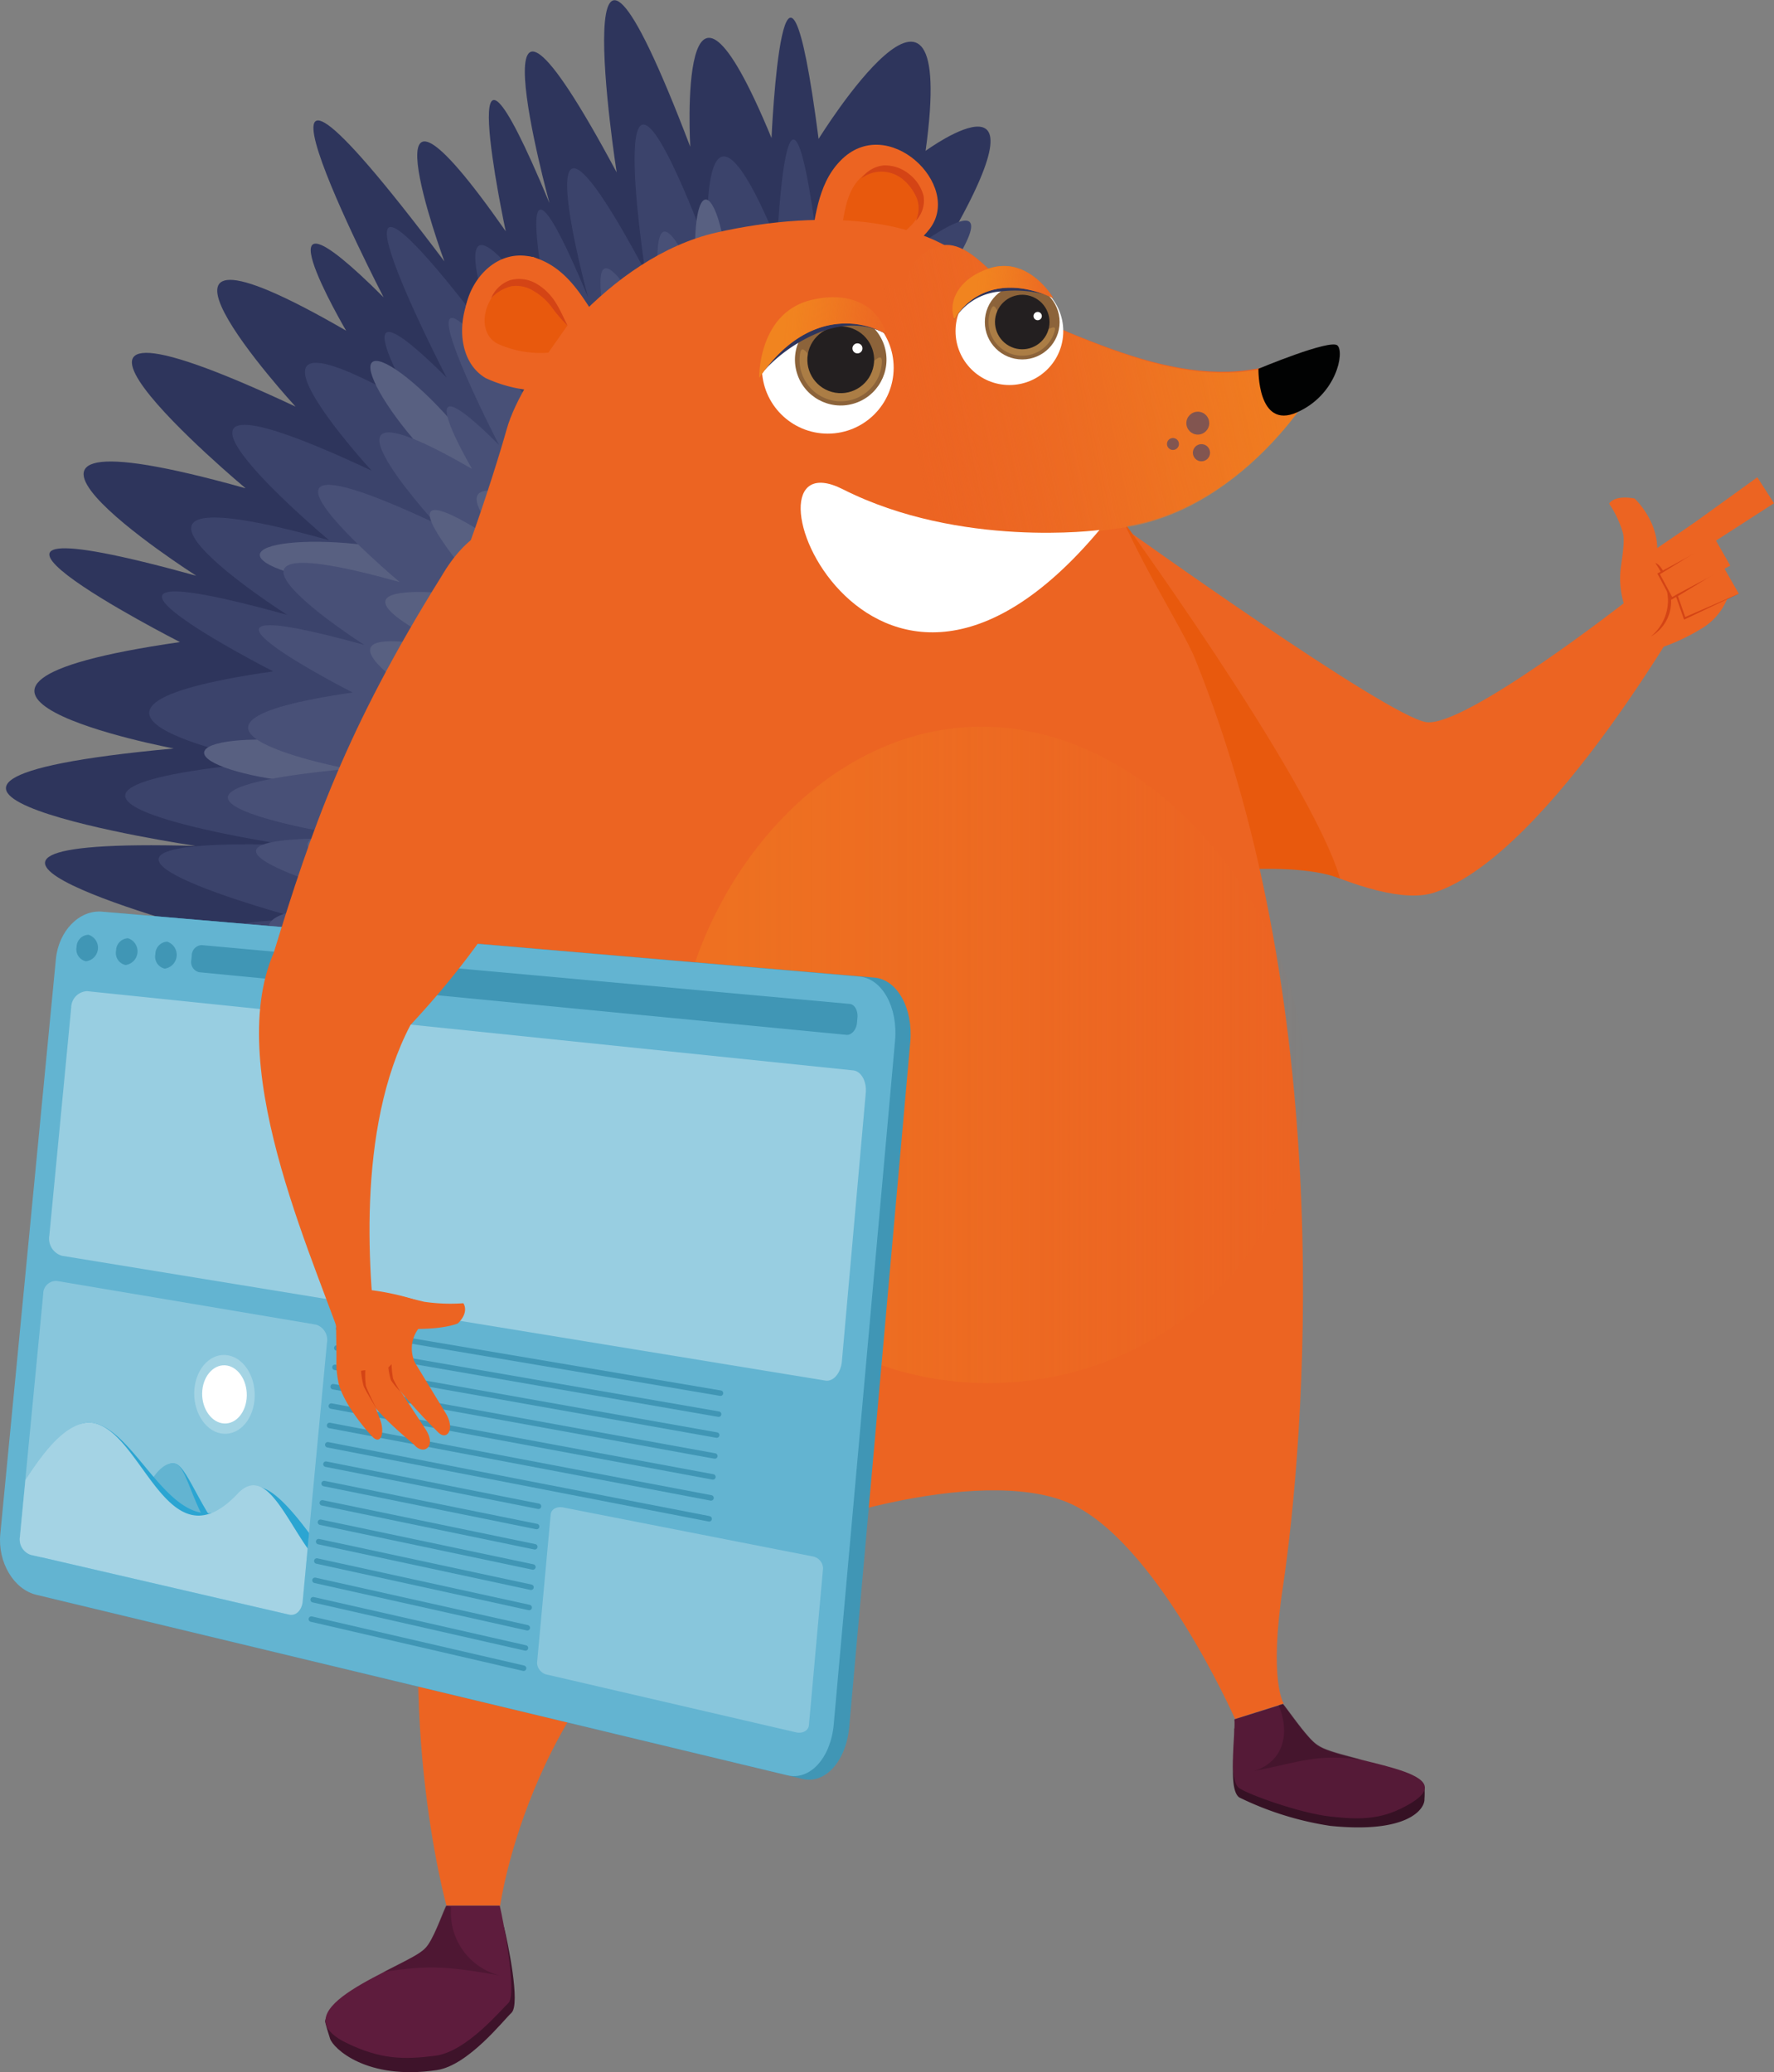 <svg xmlns="http://www.w3.org/2000/svg" xmlns:xlink="http://www.w3.org/1999/xlink" viewBox="0 0 243.41 284.33"><rect x="0" y="0" width="243.41" height="284.33" fill="#808080" stroke="none"/><defs><style>.cls-1{fill:#2e355c;}.cls-2{fill:#3b436b;}.cls-3{fill:#586081;}.cls-4{fill:#485077;}.cls-5{fill:#696e82;}.cls-32,.cls-6{fill:#ec6422;}.cls-7{fill:#e8590d;}.cls-8{fill:#d44415;}.cls-25,.cls-9{opacity:0.4;}.cls-9{fill:url(#linear-gradient);}.cls-10{fill:#4096b5;}.cls-11{fill:#63b4d1;}.cls-12,.cls-13,.cls-15,.cls-16{fill:#fff;}.cls-12{opacity:0.34;}.cls-13{opacity:0.24;}.cls-14{fill:#2ba5d2;}.cls-15{opacity:0.42;}.cls-17{fill:none;stroke:#4096b5;stroke-linecap:round;stroke-miterlimit:10;stroke-width:0.75px;}.cls-18,.cls-20{fill:#3e132a;}.cls-19{fill:#5e1c3d;}.cls-20,.cls-31{opacity:0.5;}.cls-21{fill:url(#linear-gradient-2);}.cls-22{fill:#010202;}.cls-23{fill:#825550;}.cls-24{fill:#8c633a;}.cls-25{fill:#daa656;}.cls-26{fill:#231f20;}.cls-27{fill:url(#linear-gradient-3);}.cls-28{fill:url(#linear-gradient-4);}.cls-29,.cls-31{fill:#361124;}.cls-30{fill:#551a37;}.cls-32{fill-rule:evenodd;}</style><linearGradient id="linear-gradient" x1="107.09" y1="144.74" x2="193.57" y2="144.74" gradientUnits="userSpaceOnUse"><stop offset="0.01" stop-color="#f1841f"/><stop offset="0.11" stop-color="#f1831f" stop-opacity="0.98"/><stop offset="0.23" stop-color="#f18120" stop-opacity="0.91"/><stop offset="0.38" stop-color="#f07e20" stop-opacity="0.8"/><stop offset="0.53" stop-color="#ef7a21" stop-opacity="0.65"/><stop offset="0.69" stop-color="#ee7423" stop-opacity="0.46"/><stop offset="0.86" stop-color="#ed6e24" stop-opacity="0.23"/><stop offset="1" stop-color="#ec6726" stop-opacity="0"/></linearGradient><linearGradient id="linear-gradient-2" x1="506.63" y1="-190.06" x2="439.51" y2="-169.1" gradientTransform="matrix(1, 0.1, -0.1, 1, -317.29, 183.3)" gradientUnits="userSpaceOnUse"><stop offset="0" stop-color="#f1841f"/><stop offset="0.1" stop-color="#f1831f" stop-opacity="0.98"/><stop offset="0.23" stop-color="#f18120" stop-opacity="0.91"/><stop offset="0.38" stop-color="#f07e20" stop-opacity="0.8"/><stop offset="0.53" stop-color="#ef7a21" stop-opacity="0.65"/><stop offset="0.69" stop-color="#ee7423" stop-opacity="0.46"/><stop offset="0.86" stop-color="#ed6e24" stop-opacity="0.23"/><stop offset="1" stop-color="#ec6726" stop-opacity="0"/></linearGradient><linearGradient id="linear-gradient-3" x1="446.75" y1="-187.3" x2="460.43" y2="-187.3" xlink:href="#linear-gradient-2"/><linearGradient id="linear-gradient-4" x1="421.24" y1="-178.73" x2="438.05" y2="-178.73" xlink:href="#linear-gradient-2"/></defs><g id="Layer_2" data-name="Layer 2"><g id="Isolation_Mode" data-name="Isolation Mode"><path class="cls-1" d="M98.45,205s-4.8,7.53-10.18,10.68c-9.9,5.78-21.65,6.78-8.36-10.31,0,0-32.88,16.44-5.55-6.65,0,0-50.37,21.54-7.31-8.07,0,0-52.12,2.38-7-12.94,0,0-66.11,7.11-5.35-12.32,0,0-30.16-3.2-3.33-8.51,0,0-57.58-3.47-3.85-13.28,0,0-52.15-12.92-4.1-15.67,0,0-49.77-13.18-2.09-11.86,0,0-56.5-8.43-3-13.37,0,0-43.58-8.2.85-14.6,0,0-41.77-21.29,2.24-9.1,0,0-38.93-24.82,6.77-12,0,0-39.3-32.84,6.85-11.21,0,0-28.29-30.8,6.94-10.42,0,0-13.81-23.49,5.14-4.58,0,0-26.45-51.14,8.34-4.93,0,0-12.54-34.1,8.42-4.13,0,0-8.1-37.8,6-3.87,0,0-12-43.83,9.22-4.21,0,0-7.88-50.72,10.1-3.51,0,0-1.92-32.82,11.15-1.2,0,0,1.63-37.24,6.46.12,0,0,19.21-31.08,14.68,1.64,0,0,19.42-14.18.92,16,0,0-44.47-8.91-63.43,24.56s-17.86,64.6-4.79,105.26C86.51,205.06,98.45,205,98.45,205Z" transform="translate(-14.49)"/><path class="cls-2" d="M102.61,192.45c-1.26,7.76-16.85,22.51-21,19.17-1.87-1.51,1.63-5.07,5.14-19.65,0,0-36.44,25.8-4.73-5.66,0,0-50.78,17.39-6.23-6.88,0,0-44.38,2-6-11,0,0-56.3,6.06-4.56-10.49,0,0-25.68-2.73-2.84-7.24,0,0-49-3-3.27-11.32,0,0-44.42-11-3.5-13.35,0,0-42.38-11.22-1.77-10.1,0,0-48.12-7.17-2.6-11.39,0,0-37.12-7,.72-12.42,0,0-35.57-18.14,1.91-7.76,0,0-33.15-21.13,5.77-10.23,0,0-33.47-28,5.83-9.55,0,0-24.09-26.22,5.91-8.86,0,0-11.76-20,4.38-3.91,0,0-22.53-43.55,7.1-4.19,0,0-10.67-29,7.17-3.52,0,0-6.9-32.2,5.14-3.3,0,0-10.2-37.33,7.84-3.59,0,0-6.7-43.19,8.6-3,0,0-1.63-28,9.5-1,0,0,1.39-31.72,5.5.09,0,0,16.37-26.46,12.5,1.4,0,0,21.06-16.31-2.64,13.67,0,0-34.45-7.62-50.6,20.88S57.32,132,81.87,158.88C99.45,178.1,104.15,183,102.61,192.45Z" transform="translate(-14.49)"/><path class="cls-3" d="M57.27,170.22c.28,1.51,6.19,1.71,13.19.46s12.47-3.5,12.19-5-6.18-1.72-13.18-.46S57,168.7,57.27,170.22Z" transform="translate(-14.49)"/><path class="cls-3" d="M67.39,184.45c.83,1.29,6.37-.76,12.37-4.59s10.18-8,9.35-9.27-6.37.77-12.36,4.6S66.56,183.16,67.39,184.45Z" transform="translate(-14.49)"/><path class="cls-3" d="M83.33,197.2c1.2,1,5.77-2.79,10.22-8.35s7.07-10.84,5.86-11.8-5.78,2.79-10.22,8.35S82.12,196.24,83.33,197.2Z" transform="translate(-14.49)"/><path class="cls-3" d="M50.73,146.89c.26,1.51,6.16,1.78,13.18.59s12.5-3.37,12.24-4.88S70,140.82,63,142,50.46,145.38,50.73,146.89Z" transform="translate(-14.49)"/><path class="cls-3" d="M42.5,103.23c-.15,1.53,5.48,3.35,12.57,4.07s12.95.06,13.1-1.46-5.48-3.35-12.56-4.07S42.65,101.71,42.5,103.23Z" transform="translate(-14.49)"/><path class="cls-3" d="M50.14,76.09c-.14,1.52,5.48,3.34,12.57,4.06s13,.07,13.1-1.46-5.47-3.34-12.56-4.06S50.29,74.56,50.14,76.09Z" transform="translate(-14.49)"/><path class="cls-3" d="M65.56,49.7c-1.15,1,1.75,6.18,6.48,11.51S81.52,70,82.66,69s-1.75-6.18-6.48-11.51S66.71,48.68,65.56,49.7Z" transform="translate(-14.49)"/><path class="cls-3" d="M88.87,38.92c-1.1.41-.43,4.91,1.5,10s4.38,9,5.48,8.55.43-4.92-1.5-10.05S90,38.5,88.87,38.92Z" transform="translate(-14.49)"/><path class="cls-3" d="M111.29,27.38c-1.17.1-1.73,4.63-1.26,10.11s1.81,9.83,3,9.72,1.74-4.63,1.27-10.11S112.47,27.27,111.29,27.38Z" transform="translate(-14.49)"/><path class="cls-3" d="M132.62,30.35c-1.06-.51-3.86,3.1-6.24,8s-3.45,9.38-2.38,9.89,3.85-3.1,6.23-8.06S133.68,30.85,132.62,30.35Z" transform="translate(-14.49)"/><path class="cls-4" d="M102.7,180.08c-1.46,2.17-16.74,20.68-10.45-.85,0,0-30.72,21.74-4-4.78,0,0-42.81,14.66-5.26-5.8,0,0-37.42,1.71-5.05-9.29,0,0-47.46,5.11-3.84-8.84,0,0-21.65-2.3-2.39-6.11,0,0-41.35-2.49-2.76-9.54,0,0-37.45-9.27-3-11.25,0,0-35.73-9.46-1.5-8.52,0,0-40.56-6-2.19-9.6,0,0-31.29-5.88.61-10.48,0,0-30-15.28,1.61-6.53,0,0-27.95-17.82,4.86-8.62,0,0-28.22-23.58,4.92-8.06,0,0-20.32-22.11,5-7.47,0,0-9.91-16.87,3.7-3.29,0,0-19-36.72,6-3.54,0,0-9-24.49,6-3,0,0-5.81-27.15,4.33-2.78,0,0-8.59-31.48,6.62-3,0,0-5.66-36.42,7.25-2.52,0,0-1.38-23.57,8-.86,0,0,1.18-26.74,4.64.08,0,0,13.8-22.31,10.54,1.18,0,0,17.75-13.75-2.23,11.53,0,0-29-6.43-42.65,17.6-3.35,5.92-6.83,12.4-9.78,19-9,20.38-13.13,42.4,6.31,54.89C110.58,164.17,107.21,173.39,102.7,180.08Z" transform="translate(-14.49)"/><path class="cls-3" d="M101.77,145.53s4.62-3.54-1.21-11.15c0,0,5.82.81,1.28-4.79,0,0,8.2.55,2.86-9.62,0,0,10.18,1,2.5-7.08,0,0,6.55,4.31,6.27-5,0,0,7.83-.48,1.64-8,0,0,12.63-2.44,5.43-12.76,0,0,8.14-.88.82-9,0,0,13,4.33,2-4.87,0,0,7.36-1.51,3.62-9.7,0,0,5.25,5.52,6.1-3.17,0,0,13-24.85-1.75-10.51,0,0,6.46-21.11-7.22.38,0,0-3.41-15-7,1.46,0,0-12.93-13.64-7.88,3.36,0,0-14.7-13.46-6.66,4.66,0,0-23-14.36-8.43,4.84,0,0-18.14-8.79-4.46,5.14,0,0-18.45-8.4-4.7,6.23,0,0-23.31-16.87-3.65,6.1,0,0-28.41-4.44-4.22,7.29,0,0-25-6.26-2.35,8.13,0,0-14.16,1.52-2.74,7.81,0,0-28,5.88-1.4,7,0,0-31.23,2.64-.19,8.25,0,0-17.5.45-.65,7.24,0,0-20.66,4.37.72,6.72,0,0-16.79,6.36,4.44,5.92,0,0-18.2,16,6,8,0,0-18.22,13.45,3.91,3.17,0,0-12.1,11.22,3,3,0,0-4.47,19.69,5.81,2.11,0,0-.28,9.79,1.63,10,4.31.54,2.23-12.51,2.23-12.51s12.54-3.68,12-7.11C109.12,145.11,101.77,145.53,101.77,145.53Z" transform="translate(-14.49)"/><path class="cls-5" d="M71,126c0,1.24,3.8,2.37,8.59,2.52s8.69-.75,8.73-2-3.81-2.37-8.6-2.52S71,124.78,71,126Z" transform="translate(-14.49)"/><path class="cls-5" d="M66.55,94.5c-.18,1,4.12,2.58,9.6,3.64s10.09,1.14,10.27.18-4.11-2.59-9.6-3.64S66.73,93.54,66.55,94.5Z" transform="translate(-14.49)"/><path class="cls-5" d="M67.35,115.51c-.17,1.23,3.52,2.79,8.25,3.47s8.71.24,8.88-1-3.52-2.78-8.25-3.46S67.53,114.28,67.35,115.51Z" transform="translate(-14.49)"/><path class="cls-5" d="M81,112.7c-.18,1.23,3.52,2.78,8.25,3.47s8.71.24,8.88-1-3.52-2.78-8.25-3.47S81.19,111.47,81,112.7Z" transform="translate(-14.49)"/><path class="cls-5" d="M65.86,109.43c.22,1.22,5,1.39,10.68.37s10.09-2.83,9.86-4-5-1.39-10.67-.38S65.64,108.2,65.86,109.43Z" transform="translate(-14.49)"/><path class="cls-4" d="M73,122.32c.26.75,3.56.25,7.36-1.11s6.66-3.06,6.39-3.81-3.57-.25-7.36,1.11S72.71,121.58,73,122.32Z" transform="translate(-14.49)"/><path class="cls-4" d="M73.42,101c-.35.89,2.4,2.83,6.15,4.32s7.07,2,7.42,1.08-2.4-2.82-6.15-4.31S73.77,100.09,73.42,101Z" transform="translate(-14.49)"/><path class="cls-4" d="M78.65,91.41c-.62.73.81,3,3.21,5s4.83,3.14,5.45,2.42-.82-3-3.21-5l-.36-.31C81.46,91.67,79.24,90.73,78.65,91.41Z" transform="translate(-14.49)"/><path class="cls-4" d="M113.28,69.13c-.58.67.56,2.6,2.54,4.29s4.07,2.52,4.65,1.84-.55-2.6-2.54-4.3l-.3-.25C115.74,69.19,113.84,68.48,113.28,69.13Z" transform="translate(-14.49)"/><path class="cls-4" d="M90.15,120.08c-.62.72.82,3,3.21,5s4.83,3.14,5.45,2.41-.81-3-3.21-5l-.36-.31C93,120.33,90.74,119.39,90.15,120.08Z" transform="translate(-14.49)"/><path class="cls-4" d="M111.12,55.52c-1,0-1.68,2.59-1.63,5.74s.88,5.7,1.83,5.68,1.68-2.59,1.62-5.74S112.07,55.5,111.12,55.52Z" transform="translate(-14.49)"/><path class="cls-4" d="M109.83,91.83c-1,0-1.68,2.59-1.62,5.74s.87,5.7,1.82,5.68,1.68-2.59,1.63-5.74S110.78,91.81,109.83,91.83Z" transform="translate(-14.49)"/><path class="cls-4" d="M124.66,55.87c-.43-.38-2.48,1.24-4.58,3.62s-3.45,4.63-3,5,2.48-1.24,4.58-3.63S125.09,56.25,124.66,55.87Z" transform="translate(-14.49)"/><path class="cls-4" d="M95.64,62.05c-.63.72.81,3,3.2,5s4.84,3.14,5.46,2.42-.82-3-3.21-5S96.25,61.32,95.64,62.05Z" transform="translate(-14.49)"/><path class="cls-5" d="M131.69,58c-.72-.62-3,.81-5,3.19s-3.16,4.83-2.44,5.45,3-.8,5-3.19S132.41,58.67,131.69,58Z" transform="translate(-14.49)"/><path class="cls-4" d="M85.12,143.31c.27.75,2.49.64,5-.24s4.26-2.2,4-2.95-2.48-.64-5,.24S84.85,142.56,85.12,143.31Z" transform="translate(-14.49)"/><path class="cls-4" d="M81.62,89.19c.26.75,2.48.64,4.95-.24s4.26-2.2,4-3-2.49-.64-5,.24S81.35,88.44,81.62,89.19Z" transform="translate(-14.49)"/><path class="cls-4" d="M89.81,91.8c-.14.78,1.84,1.78,4.43,2.23s4.8.18,4.94-.6-1.85-1.78-4.44-2.23S89.94,91,89.81,91.8Z" transform="translate(-14.49)"/><path class="cls-4" d="M95.93,115.76c.26.75,2.48.64,4.95-.24s4.26-2.2,4-3-2.48-.64-5,.24S95.66,115,95.93,115.76Z" transform="translate(-14.49)"/><path class="cls-4" d="M124.05,61c-.55.08-.78,1.65-.51,3.5s.93,3.29,1.48,3.21.78-1.65.51-3.5S124.6,60.91,124.05,61Z" transform="translate(-14.49)"/><path class="cls-4" d="M129.17,51.35c-.54-.17-1.43,1.16-2,3s-.6,3.38-.06,3.55,1.42-1.16,2-3S129.7,51.51,129.17,51.35Z" transform="translate(-14.49)"/><path class="cls-4" d="M86.68,77.23c-.24.76,1.6,2,4.11,2.78s4.73.79,5,0-1.6-2-4.1-2.78S86.92,76.47,86.68,77.23Z" transform="translate(-14.49)"/><path class="cls-4" d="M93.26,68.71c-.76.21-.68,2.81.17,5.81s2.17,5.25,2.93,5,.69-2.81-.17-5.81S94,68.49,93.26,68.71Z" transform="translate(-14.49)"/><path class="cls-4" d="M82.6,109.63c-.41.66,1.4,2.54,4,4.18s5.13,2.43,5.55,1.76-1.4-2.54-4-4.18S83,109,82.6,109.63Z" transform="translate(-14.49)"/><path class="cls-4" d="M101.15,73.94c-.7.34-.16,2.88,1.21,5.67s3.07,4.78,3.77,4.43.16-2.88-1.21-5.67S101.86,73.59,101.15,73.94Z" transform="translate(-14.49)"/><path class="cls-4" d="M79.55,133.26c.26.75,2.48.64,5-.24s4.26-2.21,4-3-2.48-.65-4.95.23S79.28,132.51,79.55,133.26Z" transform="translate(-14.49)"/><path class="cls-5" d="M80.23,138.15c0,1.24,3.29,2.35,7.43,2.48s7.53-.78,7.56-2-3.28-2.36-7.42-2.48S80.27,136.9,80.23,138.15Z" transform="translate(-14.49)"/><path class="cls-5" d="M97.91,91c.34,1.19,3.85,1.24,7.84.09s7-3,6.61-4.24-3.85-1.24-7.84-.1S97.57,89.76,97.91,91Z" transform="translate(-14.49)"/><path class="cls-5" d="M88.42,101.5c-.19,1.23,3,2.72,7.09,3.34s7.58.12,7.77-1.11-3-2.72-7.09-3.34S88.61,100.27,88.42,101.5Z" transform="translate(-14.49)"/><path class="cls-5" d="M105.09,72.1c-.6.79,1.58,3.47,4.87,6S116.41,82,117,81.24s-1.58-3.47-4.87-6S105.7,71.32,105.09,72.1Z" transform="translate(-14.49)"/><path class="cls-5" d="M80.19,77.28c-.81.9,1.25,4.07,4.61,7.1s6.74,4.75,7.55,3.85-1.25-4.07-4.61-7.09S81,76.39,80.19,77.28Z" transform="translate(-14.49)"/><path class="cls-5" d="M119.09,53.43c-.88-.14-2,2.67-2.57,6.27s-.26,6.61.62,6.75,2-2.67,2.58-6.26S120,53.57,119.09,53.43Z" transform="translate(-14.49)"/><path class="cls-5" d="M84.19,69.06c-.81.89,1.25,4.07,4.61,7.09S95.53,80.9,96.34,80s-1.25-4.07-4.61-7.1S85,68.16,84.19,69.06Z" transform="translate(-14.49)"/><path class="cls-5" d="M100.11,56.77c-.81.89,1.26,4.07,4.61,7.09s6.74,4.75,7.55,3.85-1.25-4.07-4.61-7.09S100.92,55.87,100.11,56.77Z" transform="translate(-14.49)"/><path class="cls-5" d="M87.56,66.15c-.19.95,4.11,2.58,9.6,3.64s10.09,1.14,10.27.18-4.12-2.59-9.6-3.65S87.74,65.19,87.56,66.15Z" transform="translate(-14.49)"/><path class="cls-4" d="M90.42,134.41c.26.75,2.48.65,5-.24s4.26-2.2,4-2.95-2.48-.64-5,.24S90.15,133.67,90.42,134.41Z" transform="translate(-14.49)"/><path class="cls-4" d="M98.42,100.39c-.62.72.81,3,3.2,5s4.84,3.15,5.46,2.42-.82-3-3.21-5l-.37-.31C101.23,100.64,99,99.7,98.42,100.39Z" transform="translate(-14.49)"/><path class="cls-4" d="M91.64,99.58c-.76.21-.69,2.81.17,5.81s2.17,5.25,2.93,5,.69-2.82-.17-5.81S92.4,99.36,91.64,99.58Z" transform="translate(-14.49)"/><path class="cls-4" d="M97.26,83.36c-.62.72.81,3,3.21,5s4.83,3.14,5.45,2.42-.82-3-3.21-5S97.88,82.64,97.26,83.36Z" transform="translate(-14.49)"/><path class="cls-4" d="M109.85,87.92c-.14.78,1.85,1.78,4.44,2.23s4.8.18,4.94-.59-1.85-1.78-4.44-2.23S110,87.14,109.85,87.92Z" transform="translate(-14.49)"/><path class="cls-4" d="M110.84,73.34c-.76.21-.69,2.81.17,5.81s2.17,5.25,2.93,5,.69-2.82-.17-5.81S111.61,73.12,110.84,73.34Z" transform="translate(-14.49)"/><path class="cls-6" d="M131.89,37.89c3.52-1.18,7.89-3.51,10.17-6.5,4.57-6-5.86-16-12.28-9.31-3.31,3.4-3.38,8.42-4.25,11.71" transform="translate(-14.49)"/><path class="cls-7" d="M133.8,34.3c2.17-.74,4.92-2.17,6.24-4,2.86-3.68-3.59-9.91-7.58-5.8-2.05,2.11-2.08,5.21-2.63,7.28" transform="translate(-14.49)"/><path class="cls-8" d="M140.15,30.29a4,4,0,0,0,.13-3.11,6.86,6.86,0,0,0-1.83-2.5,4.58,4.58,0,0,0-2.77-1.12,4.49,4.49,0,0,0-3,.92,4.31,4.31,0,0,1,3-1.78,5.23,5.23,0,0,1,3.53,1.17,5.58,5.58,0,0,1,2,3A4,4,0,0,1,140.15,30.29Z" transform="translate(-14.49)"/><path class="cls-6" d="M134.62,80.23s60.71,47.52,76.68,42.24,36-41.29,36-41.29l-9.73,1.37S215.53,99.8,210.21,99.09s-41.66-26.77-41.66-26.77S149.4,55,134.62,80.23Z" transform="translate(-14.49)"/><path class="cls-7" d="M167.22,69.55c-17.32,24.61,6.42,51,6.42,51s17.06-3,24.72,0C194.31,106.69,167.22,69.55,167.22,69.55Z" transform="translate(-14.49)"/><path class="cls-6" d="M178.47,90.41c-2-5-12.71-21-13-29.26S156.31,48.45,150.1,39s-22.68-10.42-37.31-7.09S86.2,51,84,58.94c-1.48,5.33-8.34,27.11-11.86,29.8-3.37,13.78,1.08,11.63,3.31,25.73.59,5.3,2.53,9.92,1.06,15.76,2.61,21.22,2.19,51.77-2,71.66-6.65,31.25,1.24,59.59,1.24,59.59h7.37s4.28-31.42,30.4-47c9.76-5.81,35.32-13.37,47.43-8.34s23,29.72,23,29.72l6.68-2.11s-2.08-3.07-.1-16.09C193.44,198.06,198.36,139.62,178.47,90.41Z" transform="translate(-14.49)"/><path class="cls-9" d="M193.57,148.51c0,22.79-19.48,41.27-43.51,41.27s-43-18.89-43-41.68,18.09-48.39,42.12-48.39S193.57,125.72,193.57,148.51Z" transform="translate(-14.49)"/><path class="cls-10" d="M124.6,244.09,21.53,219.32c-3.09-.75-5.3-4.48-4.93-8.35l7.65-79.18c.37-3.86,3.2-6.78,6.32-6.52l103.91,8.87c3.12.27,5.32,4.22,4.91,8.82L131,237.11C130.53,241.71,127.69,244.83,124.6,244.09Z" transform="translate(-14.49)"/><path class="cls-11" d="M122.53,243.59,19.46,218.82c-3.09-.74-5.3-4.47-4.93-8.33l7.63-78.9c.37-3.85,3.2-6.76,6.32-6.5L132.4,134c3.12.26,5.31,4.2,4.9,8.78l-8.42,93.88C128.46,241.22,125.62,244.34,122.53,243.59Z" transform="translate(-14.49)"/><path class="cls-10" d="M130.7,142l-88.89-8.6a1.43,1.43,0,0,1-1.07-1.67l.06-.6a1.43,1.43,0,0,1,1.37-1.45l88.91,8.07c.67.06,1.15.91,1.06,1.89l-.06.69C132,141.26,131.37,142,130.7,142Z" transform="translate(-14.49)"/><path class="cls-10" d="M35.81,130.91a1.69,1.69,0,0,0,1.28,2,1.91,1.91,0,0,0,.35-3.7A1.7,1.7,0,0,0,35.81,130.91Z" transform="translate(-14.49)"/><path class="cls-10" d="M30.42,130.41a1.69,1.69,0,0,0,1.29,2,1.89,1.89,0,0,0,.35-3.67A1.7,1.7,0,0,0,30.42,130.41Z" transform="translate(-14.49)"/><path class="cls-10" d="M25,129.9a1.68,1.68,0,0,0,1.28,2,1.87,1.87,0,0,0,.35-3.64A1.69,1.69,0,0,0,25,129.9Z" transform="translate(-14.49)"/><path class="cls-12" d="M127.73,189.43,23,172.31a2.45,2.45,0,0,1-1.74-2.78l3-31.28A2.27,2.27,0,0,1,26.45,136l105.11,10.87c1.1.12,1.87,1.51,1.72,3.11L130,186.85C129.82,188.45,128.82,189.61,127.73,189.43Z" transform="translate(-14.49)"/><path class="cls-13" d="M59.35,184.26,56,219.73c-.11,1.22-1,2-1.86,1.82l-35.48-8.22a2.24,2.24,0,0,1-1.45-2.45l3.21-33.33a1.77,1.77,0,0,1,1.86-1.79l35.6,6A2.2,2.2,0,0,1,59.35,184.26Z" transform="translate(-14.49)"/><path class="cls-13" d="M127.42,215.21l-1.94,21.5c-.06.74-.83,1.17-1.71,1l-34.12-7.91a1.73,1.73,0,0,1-1.47-1.63l1.87-20.38c.07-.7.83-1.12,1.71-.95L126,213.56A1.71,1.71,0,0,1,127.42,215.21Z" transform="translate(-14.49)"/><path class="cls-14" d="M38.53,200.83c-2.54-.52-3.17,4.92-4.73,8.35l13,2.84C42.65,209.23,40.38,201.21,38.53,200.83Z" transform="translate(-14.49)"/><path class="cls-11" d="M38.53,200.83c-2.54-.52-4.61,4.61-6.17,8L45.3,211.7C41.2,208.92,40.38,201.21,38.53,200.83Z" transform="translate(-14.49)"/><path class="cls-14" d="M56.9,210.36,56,219.73c-.11,1.22-1,2-1.86,1.82l-33.79-7.83a2.24,2.24,0,0,1-1.45-2.45l.76-7.84c2.62-4.07,3.73-8,6.93-8.25,7.34.12,12.18,20.08,22.15,9.23C50.66,202.86,53.94,206.37,56.9,210.36Z" transform="translate(-14.49)"/><path class="cls-11" d="M47.24,204.79c-10,10.82-13.29-9.49-20.63-9.61-3.2.25-6,3.83-8.63,7.89l-.75,7.81a2.24,2.24,0,0,0,1.45,2.45l35.48,8.22c.92.21,1.75-.6,1.86-1.82l.68-7.26C53.43,207.81,50.81,201.28,47.24,204.79Z" transform="translate(-14.49)"/><path class="cls-15" d="M47.24,204.79c-10,10.82-13.29-9.49-20.63-9.61-3.2.25-6,3.83-8.63,7.89l-.75,7.81a2.24,2.24,0,0,0,1.45,2.45l35.48,8.22c.92.21,1.75-.6,1.86-1.82l.68-7.26C53.43,207.81,50.81,201.28,47.24,204.79Z" transform="translate(-14.49)"/><path class="cls-13" d="M49.41,192.1c-.29,3-2.36,5-4.63,4.58s-3.89-3.19-3.61-6.13,2.35-5,4.63-4.58S49.69,189.12,49.41,192.1Z" transform="translate(-14.49)"/><path class="cls-16" d="M48.33,191.9c-.21,2.19-1.74,3.7-3.41,3.38s-2.88-2.35-2.67-4.52,1.74-3.69,3.41-3.39S48.54,189.7,48.33,191.9Z" transform="translate(-14.49)"/><line class="cls-17" x1="46.46" y1="182.3" x2="98.86" y2="191.16"/><line class="cls-17" x1="46.21" y1="184.96" x2="98.6" y2="194.04"/><line class="cls-17" x1="45.96" y1="187.61" x2="98.34" y2="196.91"/><line class="cls-17" x1="45.71" y1="190.27" x2="98.08" y2="199.78"/><line class="cls-17" x1="45.46" y1="192.93" x2="97.82" y2="202.65"/><line class="cls-17" x1="45.22" y1="195.59" x2="97.56" y2="205.53"/><line class="cls-17" x1="44.97" y1="198.24" x2="97.3" y2="208.4"/><line class="cls-17" x1="44.72" y1="200.9" x2="73.89" y2="206.68"/><line class="cls-17" x1="44.47" y1="203.56" x2="73.63" y2="209.46"/><line class="cls-17" x1="44.22" y1="206.21" x2="73.38" y2="212.24"/><line class="cls-17" x1="43.97" y1="208.87" x2="73.12" y2="215.01"/><line class="cls-17" x1="43.72" y1="211.53" x2="72.86" y2="217.79"/><line class="cls-17" x1="43.47" y1="214.19" x2="72.61" y2="220.57"/><line class="cls-17" x1="43.22" y1="216.84" x2="72.35" y2="223.35"/><line class="cls-17" x1="42.97" y1="219.5" x2="72.1" y2="226.12"/><line class="cls-17" x1="42.72" y1="222.16" x2="71.84" y2="228.9"/><path class="cls-18" d="M83.66,264.46c.48,2,2.29,10.55,1,11.73-1,.91-5.91,7.21-10.22,7.85-9.66,1.45-14.25-3-14.67-4.33-.06-.18-.69-2.2-.67-2.37.35-3.07,12.77-6,14.83-8.33.91-1.06,1.71-5.24,2.19-6.2Z" transform="translate(-14.49)"/><path class="cls-19" d="M83.06,261.48c.48,2,2.44,12.2,1.17,13.38-1,.9-5.72,6.66-10,7.21s-7.47.54-12.19-1.75c-9.72-4.73,8-10.3,10.72-12.9,1.17-1.09,2.49-5,3-5.94Z" transform="translate(-14.49)"/><path class="cls-20" d="M83.06,271.06c-7.22-1.28-9.83-1.43-15.91-.49,3.63-1.88,4.94-2.39,5.89-3.49s2.17-4.64,2.65-5.6l.7.19A8.88,8.88,0,0,0,83.06,271.06Z" transform="translate(-14.49)"/><path class="cls-6" d="M90.51,53.59a19.17,19.17,0,0,1-9.36-1.7C74.65,48.1,78.44,34,87.69,35.27c4.36,1.89,6.6,9.32,8.65,12" transform="translate(-14.49)"/><path class="cls-6" d="M93.72,51.76A26.34,26.34,0,0,1,81,49c-6.49-3.79-.66-17,7.82-13.29,4.36,1.88,6.33,6.5,8.38,9.21" transform="translate(-14.49)"/><path class="cls-7" d="M89.73,48.39a14.15,14.15,0,0,1-7.06-1.27c-3.91-2.25-.46-10.2,4.66-8,2.6,1.2,3.84,3.82,5,5.56" transform="translate(-14.49)"/><path class="cls-8" d="M81.88,40.91a4.44,4.44,0,0,1,2.58-2.46,4.69,4.69,0,0,1,3.72.53,7.71,7.71,0,0,1,2.56,2.55c.64,1,1.09,2.11,1.64,3.16a20.31,20.31,0,0,1-2.26-2.64,8.07,8.07,0,0,0-2.44-2.14,4.47,4.47,0,0,0-3-.64A5.63,5.63,0,0,0,81.88,40.91Z" transform="translate(-14.49)"/><path class="cls-6" d="M138.71,39.75s.11-5.35,5.13-6.1,9.46,8.75,17.39,12S176,51.18,183,51s13.5-3.65,13.53-1.58-10.82,20.39-28,22.86S141,75,130.2,59.13s-13.78-19.06-7-20.88S138.71,39.75,138.71,39.75Z" transform="translate(-14.49)"/><path class="cls-21" d="M138.7,39.84s.11-5.35,5.13-6.1,9.46,8.75,17.39,12,14.72,5.54,21.75,5.4,13.5-3.65,13.53-1.58-10.82,20.39-28,22.86S141,75.11,130.19,59.23s-13.78-19.07-7-20.89S138.7,39.84,138.7,39.84Z" transform="translate(-14.49)"/><path class="cls-22" d="M187.16,50.6S197,46.48,198,47.4s-.12,6.79-5.57,9.19S187.16,50.6,187.16,50.6Z" transform="translate(-14.49)"/><circle class="cls-23" cx="164.35" cy="58.06" r="1.57"/><circle class="cls-23" cx="160.94" cy="60.92" r="0.82"/><circle class="cls-23" cx="164.85" cy="62.12" r="1.18"/><path class="cls-16" d="M165.35,72.72s-19.07,2.57-35.22-5.59S133.56,110.59,165.35,72.72Z" transform="translate(-14.49)"/><circle class="cls-16" cx="138.5" cy="45.44" r="7.39"/><circle class="cls-24" cx="140.26" cy="44.19" r="5.13"/><path class="cls-25" d="M159.11,45.72a4.62,4.62,0,0,1-8.72-3.07c.85-2.41,1.19,2.86,3.6,3.71S160,43.31,159.11,45.72Z" transform="translate(-14.49)"/><circle class="cls-26" cx="154.75" cy="44.19" r="3.74" transform="translate(26.47 157.99) rotate(-60.94)"/><circle class="cls-16" cx="142.38" cy="43.37" r="0.57"/><path class="cls-1" d="M145.44,43.83A8.09,8.09,0,0,1,151.7,40a16,16,0,0,1,7,.66s-2.92-5.25-8.63-3.26c-5.48,2.46-4.66,6.41-4.66,6.41" transform="translate(-14.49)"/><path class="cls-6" d="M145.44,43.83c1.9-3.37,6.53-6.16,13.59-2.91,0,0-3.4-5.9-8.87-4.07-3.16,1.06-4.53,3-4.89,4.62a4.3,4.3,0,0,0,.17,2.36" transform="translate(-14.49)"/><path class="cls-27" d="M145.44,43.83c1.9-3.37,6.53-6.16,13.59-2.91,0,0-3.4-5.9-8.87-4.07-3.16,1.06-4.53,3-4.89,4.62a4.3,4.3,0,0,0,.17,2.36" transform="translate(-14.49)"/><circle class="cls-16" cx="113.58" cy="50.46" r="9.04"/><circle class="cls-24" cx="129.85" cy="49.37" r="6.28" transform="translate(-23.1 38.03) rotate(-16.14)"/><path class="cls-25" d="M135.47,50a5.65,5.65,0,0,1-11.24-1.18c.33-3.11,2.22,3.06,5.32,3.39S135.8,46.86,135.47,50Z" transform="translate(-14.49)"/><circle class="cls-26" cx="129.85" cy="49.37" r="4.58" transform="translate(33.22 161.4) rotate(-74.57)"/><circle class="cls-16" cx="117.65" cy="47.8" r="0.69"/><path class="cls-1" d="M136.08,45.84c-2.65-1.49-6.05-1.61-9.72,0a21,21,0,0,0-7.52,5.57s-.29-8,7.55-9.62c7.9-1,9.69,4.06,9.69,4.06" transform="translate(-14.49)"/><path class="cls-6" d="M136.08,45.84c-4.47-2.51-11.64-2.5-17.42,6,0,0-.19-9,7.28-10.71,4.39-1,7.15.32,8.64,1.92a6.84,6.84,0,0,1,1.5,2.75" transform="translate(-14.49)"/><path class="cls-28" d="M136.08,45.84c-4.47-2.51-11.64-2.5-17.42,6,0,0-.19-9,7.28-10.71,4.39-1,7.15.32,8.64,1.92a6.84,6.84,0,0,1,1.5,2.75" transform="translate(-14.49)"/><path class="cls-29" d="M183.86,237.18c.19,1.93-.92,8.34.67,9.45a42.94,42.94,0,0,0,12.48,3.9c10.78,1.1,13-2.39,12.93-3.67a11.05,11.05,0,0,0,0-1.63c-1.31-2.92-12.62-2-15.32-4.27-1.21-1-3.3-5-4.06-5.88Z" transform="translate(-14.49)"/><path class="cls-30" d="M183.86,235.91c.19,1.92-.92,8.34.67,9.45,1.22.85,8.21,3.41,12.48,3.89s7.27.44,11-1.79c7.72-4.61-9.32-5.57-12.78-8-1.45-1-3.95-4.73-4.71-5.64Z" transform="translate(-14.49)"/><path class="cls-31" d="M186.6,243c6.45-1.29,8.65-2.38,14.72-1.55-3.82-1.07-5.22-1.31-6.47-2.35s-3.55-4.4-4.31-5.31l-.61.19C191.3,237.12,191.11,241.5,186.6,243Z" transform="translate(-14.49)"/><path class="cls-6" d="M75.05,79.1c-13.11,21-17.8,34.69-23,51.62-7.1,16.37,6.5,44,10,55.34.17.56,2.36.11,2.91.28h0c1.06.32,1.59.69,1.44-.45-1.37-10.33-3.11-30.94,4.41-45.25C113.64,94.7,88.83,55.48,75.05,79.1Z" transform="translate(-14.49)"/><path class="cls-6" d="M246.93,71.76l4.78,9.77a8.51,8.51,0,0,1-3.94,4.83,27.29,27.29,0,0,1-7,3l-2.67-4.53L240.7,76Z" transform="translate(-14.49)"/><path class="cls-6" d="M237.8,84.2a12.07,12.07,0,0,1-.89-6.56c.35-2.39.5-3.76.22-4.64a14.16,14.16,0,0,0-1.85-3.89s.57-1.23,3.49-.71c0,0,3.26,3,3.11,7.23,0,0,8.7,8.13-1.38,13.16A21.34,21.34,0,0,1,237.8,84.2Z" transform="translate(-14.49)"/><path class="cls-8" d="M241,87.34a5.52,5.52,0,0,0,2.78-5c0-1.81-1.12-4.86-2.16-5.08a9.4,9.4,0,0,1,1.73,5A6.42,6.42,0,0,1,241,87.34Z" transform="translate(-14.49)"/><polygon class="cls-6" points="241.12 65.49 229.37 73.96 231.48 76.74 243.41 69.05 241.12 65.49"/><polygon class="cls-8" points="227.4 78.69 235.08 74.54 236.86 77.7 229.33 82.29 227.4 78.69"/><polygon class="cls-6" points="235.4 74.09 237.41 77.61 229.44 81.92 227.76 78.79 235.4 74.09"/><polygon class="cls-8" points="231.07 85.02 229.9 81.67 236.46 78.2 238.56 81.47 231.07 85.02"/><polygon class="cls-6" points="236.57 77.95 238.58 81.46 231.23 84.66 230.23 81.79 236.57 77.95"/><path class="cls-32" d="M65.34,178.59s-.28,5.6,1.86,9.18,6.88,8.24,7.44,8.79c1.18,1.16,2.35-.46,1-2.66L71.44,187s-2.64-5.41-1.93-8.66Z" transform="translate(-14.49)"/><path class="cls-32" d="M61.93,184.93s-.21,1.24,1.93,5.21,7,7.57,7.55,8.2c1.23,1.31,2.94.18,1.56-2.09l-4.39-6.69a34.91,34.91,0,0,1,.76-6.82Z" transform="translate(-14.49)"/><path class="cls-32" d="M60.76,185.55A12.33,12.33,0,0,0,61,190c.88,3.06,4.14,6.71,4.68,7.22,1.14,1.08,1.7-.84.83-2.78L65,190.38s-.68-4.55.24-6.76Z" transform="translate(-14.49)"/><path class="cls-6" d="M71.31,182.34c4.21.06,6-.75,6-.75,1.65-1.62.75-2.77.75-2.77a25,25,0,0,1-5.37-.2s-1.61-.39-4.2-1c-1.23-.27-3.39,2.3-3.23,3.4Z" transform="translate(-14.49)"/><path class="cls-32" d="M60.68,188,60.59,181l1.73-4.23a34.73,34.73,0,0,1,10,1.86c1,.31-.16,3.39-.46,3.74a4.52,4.52,0,0,0-.63,4.1,5.17,5.17,0,0,1-4.48,3.5S62.83,190.26,60.68,188Z" transform="translate(-14.49)"/><path class="cls-8" d="M66.25,193.44s-1.52-2.43-1.88-3.29a12.11,12.11,0,0,1-.34-2.06l.59-.09a11,11,0,0,0,.08,2.19A29.82,29.82,0,0,0,66.25,193.44Z" transform="translate(-14.49)"/><path class="cls-8" d="M67.78,187.63a9,9,0,0,0,.35,1.75,11.67,11.67,0,0,0,1.3,1.58,14.25,14.25,0,0,1-1-1.78,12.45,12.45,0,0,1-.21-2Z" transform="translate(-14.49)"/></g></g></svg>